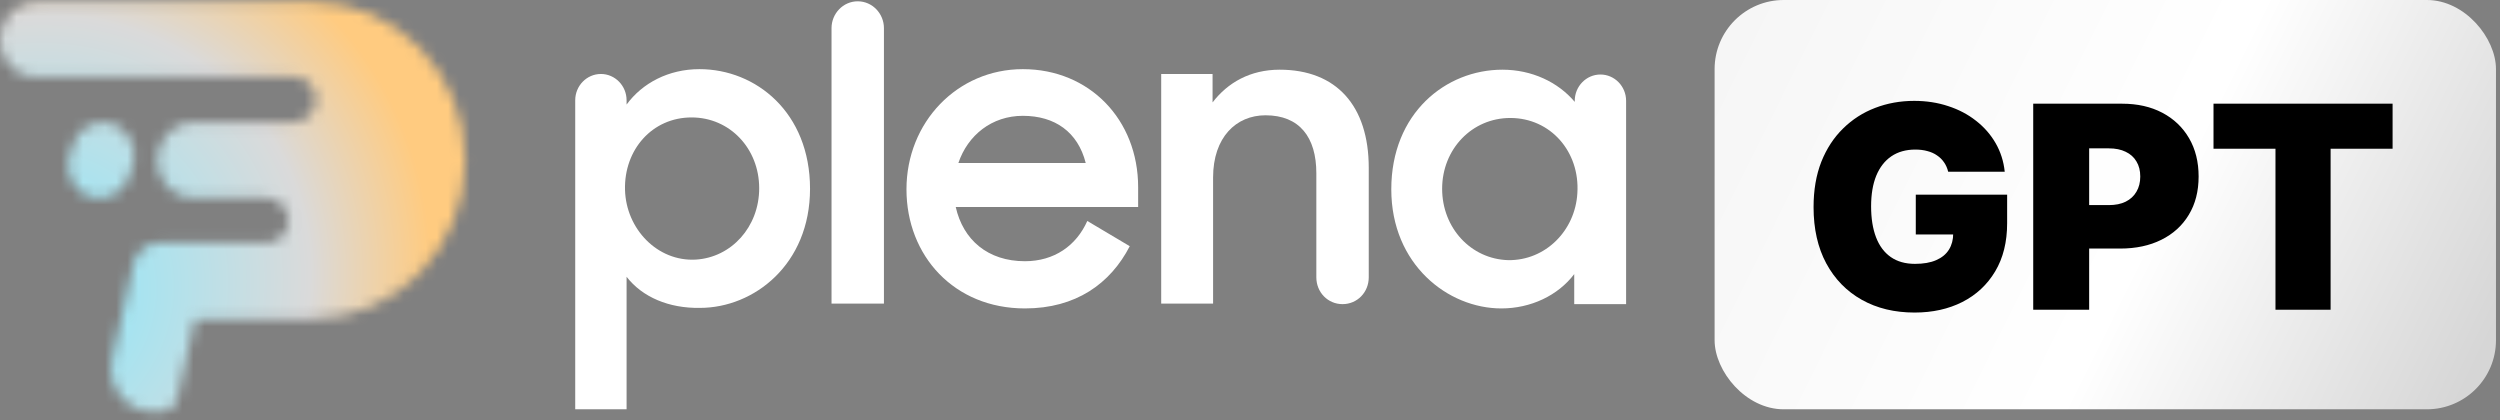 <svg width="226" height="38" viewBox="0 0 226 38" fill="none" xmlns="http://www.w3.org/2000/svg">
<rect x="0" y="0" width="226" height="38" fill="#808080" stroke="none"/>
<path d="M56.643 25.02V37H52V9.064C52 7.754 53.042 6.687 54.322 6.687C55.601 6.687 56.643 7.754 56.643 9.064V9.452C58.065 7.512 60.434 6.251 63.229 6.251C68.347 6.251 73.227 10.179 73.227 17.066C73.227 23.905 68.157 27.833 63.277 27.833C60.481 27.882 58.065 26.863 56.643 25.02ZM68.631 17.018C68.631 13.429 65.978 10.616 62.519 10.616C58.965 10.616 56.407 13.526 56.501 17.163C56.596 20.704 59.439 23.662 62.898 23.468C66.12 23.274 68.631 20.51 68.631 17.018Z" fill="white"/>
<path d="M75.17 2.543L75.17 27.445H79.908L79.908 2.543C79.908 1.234 78.866 0.118 77.539 0.118C76.212 0.118 75.17 1.234 75.17 2.543Z" fill="white"/>
<path d="M81.945 17.115C81.945 11.052 86.541 6.251 92.464 6.251C98.481 6.251 102.888 10.81 102.888 16.921V18.715H86.399C87.062 21.674 89.289 23.614 92.653 23.614C95.307 23.614 97.297 22.207 98.292 19.976L102.13 22.256C100.377 25.651 97.249 27.882 92.653 27.882C86.257 27.882 81.945 23.129 81.945 17.115ZM86.636 14.738H98.15C97.439 11.925 95.354 10.47 92.464 10.47C89.668 10.47 87.489 12.216 86.636 14.738Z" fill="white"/>
<path d="M104.972 6.688H109.616V9.258C110.99 7.464 113.027 6.3 115.68 6.3C120.798 6.3 123.735 9.549 123.735 15.175V25.069C123.735 26.427 122.693 27.494 121.366 27.494C120.039 27.494 118.997 26.427 118.997 25.069V15.66C118.997 12.411 117.481 10.422 114.401 10.422C111.748 10.422 109.663 12.411 109.663 16.048V27.446H104.972V6.688Z" fill="white"/>
<path d="M125.773 17.115C125.773 10.228 130.701 6.3 135.818 6.3C138.472 6.3 140.841 7.415 142.357 9.21V9.113C142.357 7.803 143.399 6.736 144.679 6.736C145.958 6.736 147 7.803 147 9.113V27.494H142.31V24.778C140.841 26.718 138.377 27.882 135.724 27.882C130.891 27.882 125.773 23.905 125.773 17.115ZM142.594 17.455C142.831 13.72 140.177 10.665 136.529 10.665C133.07 10.665 130.369 13.478 130.369 17.067C130.369 20.607 132.975 23.42 136.339 23.517C139.704 23.566 142.404 20.85 142.594 17.455Z" fill="white"/>
<rect x="155" width="70.636" height="37" rx="6.247" fill="url(#paint0_linear_773_6113)"/>
<path d="M176.115 15.522C176.036 15.2 175.912 14.918 175.742 14.676C175.573 14.427 175.36 14.218 175.106 14.048C174.857 13.873 174.566 13.742 174.233 13.657C173.905 13.566 173.544 13.521 173.15 13.521C172.301 13.521 171.577 13.724 170.977 14.13C170.382 14.536 169.928 15.121 169.612 15.886C169.303 16.649 169.148 17.571 169.148 18.65C169.148 19.742 169.297 20.675 169.594 21.452C169.891 22.228 170.334 22.822 170.922 23.234C171.51 23.646 172.241 23.853 173.114 23.853C173.884 23.853 174.524 23.741 175.033 23.516C175.548 23.292 175.933 22.974 176.188 22.561C176.443 22.149 176.57 21.664 176.57 21.106L177.443 21.197H173.187V17.595H181.445V20.178C181.445 21.876 181.084 23.328 180.363 24.535C179.647 25.735 178.659 26.657 177.398 27.3C176.142 27.936 174.702 28.255 173.077 28.255C171.265 28.255 169.673 27.87 168.303 27.1C166.932 26.33 165.862 25.232 165.092 23.807C164.328 22.382 163.946 20.688 163.946 18.723C163.946 17.183 164.18 15.819 164.646 14.63C165.119 13.442 165.774 12.438 166.611 11.62C167.448 10.795 168.415 10.174 169.512 9.755C170.61 9.331 171.786 9.119 173.041 9.119C174.145 9.119 175.169 9.277 176.115 9.592C177.067 9.901 177.907 10.344 178.635 10.92C179.368 11.49 179.959 12.166 180.408 12.948C180.857 13.73 181.13 14.588 181.227 15.522H176.115ZM183.803 28V9.374H191.843C193.225 9.374 194.435 9.646 195.472 10.192C196.508 10.738 197.315 11.505 197.891 12.493C198.467 13.481 198.755 14.636 198.755 15.958C198.755 17.292 198.458 18.447 197.864 19.423C197.275 20.4 196.448 21.151 195.381 21.679C194.32 22.206 193.08 22.47 191.661 22.47H186.859V18.541H190.642C191.236 18.541 191.743 18.438 192.161 18.232C192.585 18.02 192.91 17.72 193.134 17.332C193.365 16.944 193.48 16.486 193.48 15.958C193.48 15.425 193.365 14.97 193.134 14.594C192.91 14.212 192.585 13.921 192.161 13.721C191.743 13.515 191.236 13.412 190.642 13.412H188.86V28H183.803ZM200.101 13.448V9.374H216.29V13.448H210.687V28H205.703V13.448H200.101Z" fill="black"/>
<mask id="mask0_773_6113" style="mask-type:alpha" maskUnits="userSpaceOnUse" x="0" y="0" width="43" height="38">
<path d="M12.016 14.843L11.714 15.841C11.352 17.057 10.265 17.898 8.997 17.898C7.095 17.898 5.737 15.997 6.28 14.126L6.582 13.129C6.945 11.913 8.031 11.071 9.299 11.071C11.201 11.071 12.559 12.973 12.016 14.843Z" fill="black"/>
<path d="M42.052 14.5C42.052 22.419 35.834 28.841 28.166 28.841H17.631L16.03 36.011C15.88 36.728 15.246 37.227 14.551 37.227H13.827C11.412 37.227 9.601 34.888 10.144 32.457L10.959 28.841L12.046 23.915C12.287 22.762 13.283 21.951 14.4 21.951H24.061C24.936 21.951 25.721 21.39 25.992 20.548C26.053 20.33 26.083 20.112 26.083 19.925C26.083 18.834 25.238 17.898 24.121 17.898H17.51C15.91 17.898 14.612 16.714 14.31 15.249C14.219 14.781 14.189 14.282 14.31 13.783V13.752V13.69C14.672 12.131 16 11.04 17.54 11.04H26.506C27.351 11.04 28.166 10.51 28.438 9.668C28.498 9.45 28.558 9.232 28.558 8.983C28.558 7.891 27.713 6.956 26.596 6.956H3.321C1.088 7.019 -0.512 4.774 0.152 2.592C0.574 1.127 1.872 0.16 3.321 0.16H28.166C35.834 0.16 42.052 6.582 42.052 14.5Z" fill="black"/>
</mask>
<g mask="url(#mask0_773_6113)">
<path d="M-7.478 49.581L-7.478 -0.871L46.363 -0.871L46.363 49.581L-7.478 49.581Z" fill="url(#paint1_radial_773_6113)"/>
</g>
<defs>
<linearGradient id="paint0_linear_773_6113" x1="157" y1="5" x2="221.5" y2="37" gradientUnits="userSpaceOnUse">
<stop stop-color="white" stop-opacity="0.93"/>
<stop offset="0.562" stop-color="white"/>
<stop offset="1" stop-color="white" stop-opacity="0.68"/>
</linearGradient>
<radialGradient id="paint1_radial_773_6113" cx="0" cy="0" r="1" gradientUnits="userSpaceOnUse" gradientTransform="translate(1.778 27.069) rotate(-36.308) scale(38.24 35.051)">
<stop stop-color="#85EAFF"/>
<stop offset="0.706" stop-color="#DADADA"/>
<stop offset="1" stop-color="#FFCB80"/>
</radialGradient>
</defs>
</svg>

